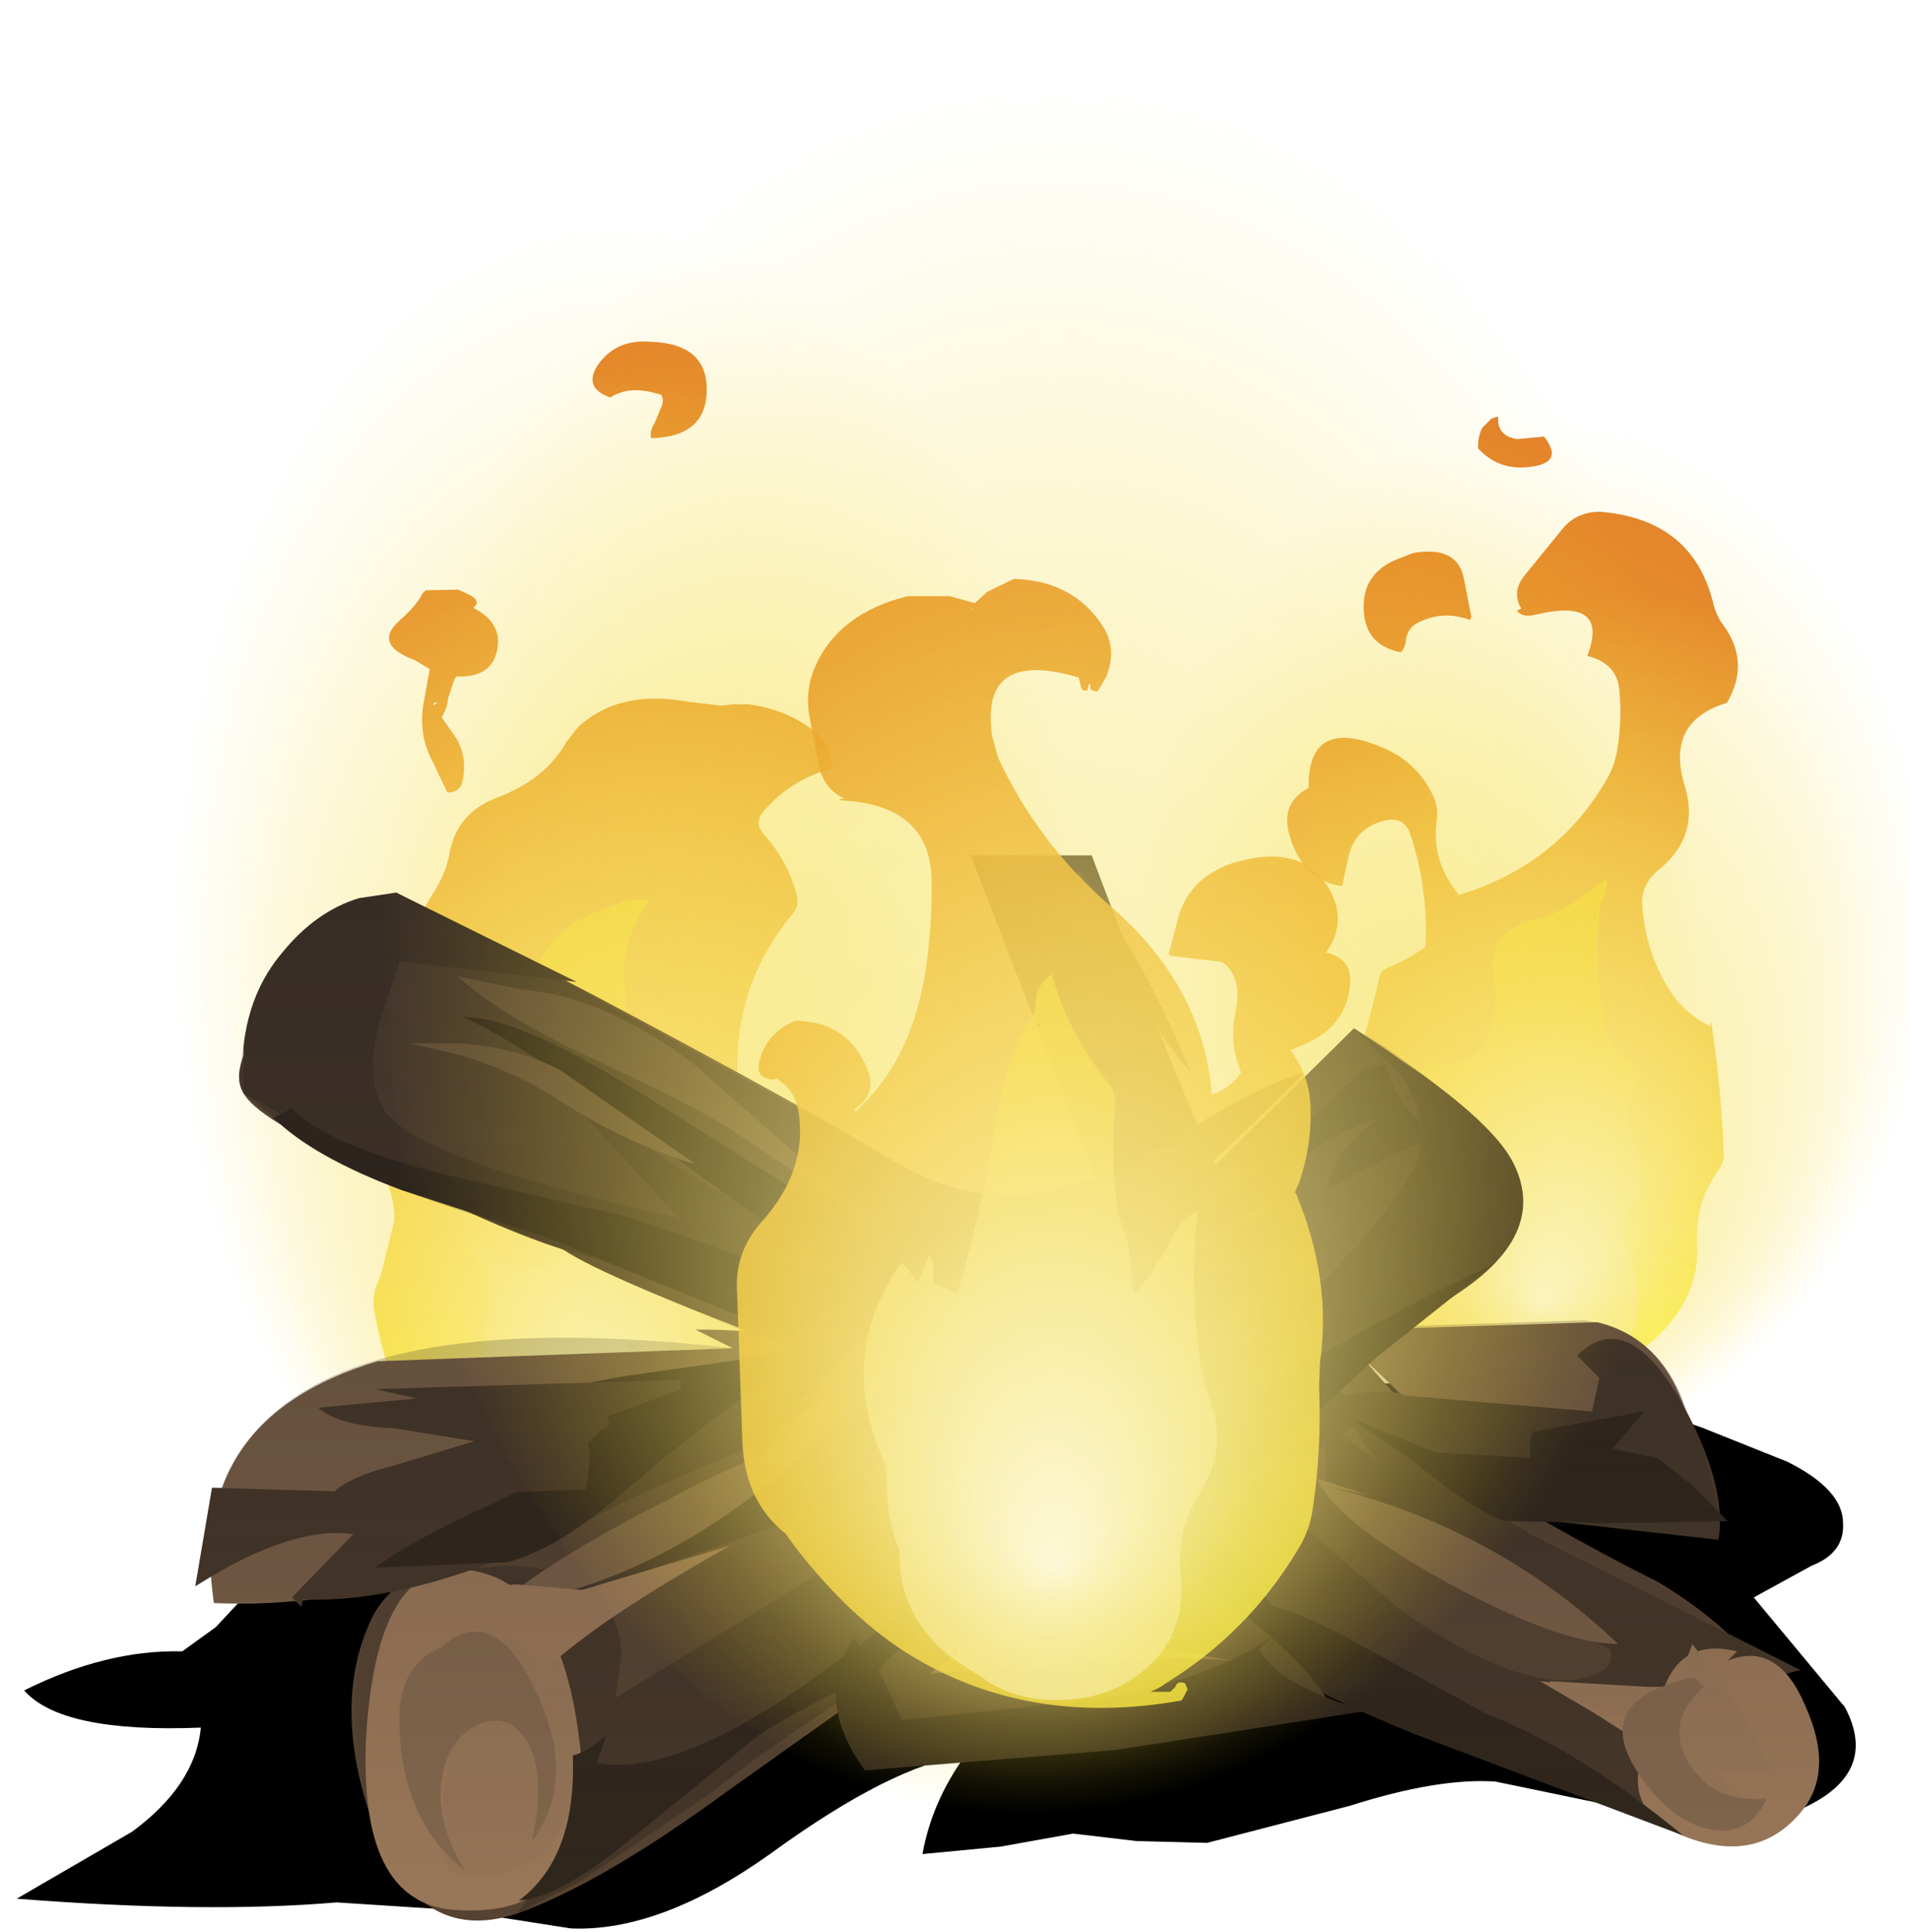 <?xml version="1.0" encoding="UTF-8" standalone="no"?>
<svg xmlns:xlink="http://www.w3.org/1999/xlink" height="51.95px" width="51.35px" xmlns="http://www.w3.org/2000/svg">
  <g transform="matrix(1.0, 0.0, 0.0, 1.0, 0.0, 0.0)">
    <use height="94.5" transform="matrix(0.277, 0.0, 0.0, 0.277, 34.6, 11.197)" width="43.75" xlink:href="#shape0"/>
    <use height="100.3" transform="matrix(0.394, 0.0, 0.0, 0.277, 30.711, 11.184)" width="53.45" xlink:href="#shape1"/>
    <use height="90.5" transform="matrix(-0.365, 0.0, 0.0, 0.365, 23.581, 9.173)" width="41.7" xlink:href="#shape2"/>
    <use height="100.3" transform="matrix(-0.449, 0.0, 0.0, 0.382, 28.77, 5.946)" width="53.45" xlink:href="#shape1"/>
    <use height="14.95" transform="matrix(1.0, 0.0, 0.0, 1.0, 0.45, 36.9)" width="49.45" xlink:href="#sprite0"/>
    <use height="28.65" transform="matrix(1.0, 0.0, 0.0, 1.0, 5.25, 23.0)" width="43.65" xlink:href="#shape4"/>
    <use height="65.3" transform="matrix(0.465, 0.0, 0.0, 0.465, 19.816, 15.565)" width="35.45" xlink:href="#shape5"/>
    <use height="100.3" transform="matrix(0.66, 0.0, 0.0, 0.465, 10.346, 2.202)" width="53.45" xlink:href="#shape1"/>
    <use height="0.0" id="price_tag_pt" transform="matrix(1.0, 0.0, 0.0, 1.0, 25.55, 51.95)" width="0.0" xlink:href="#sprite1"/>
  </g>
  <defs>
    <g id="shape0" transform="matrix(1.0, 0.0, 0.0, 1.0, 23.8, 93.4)">
      <path d="M17.6 -75.15 Q17.9 -74.0 18.55 -73.15 21.2 -69.5 18.9 -65.6 12.9 -63.8 14.8 -57.55 16.3 -52.7 12.35 -49.45 10.45 -47.95 10.7 -45.7 11.05 -41.4 13.25 -37.85 14.7 -35.5 17.3 -34.2 L17.35 -34.65 17.45 -34.15 17.5 -34.1 17.45 -34.1 Q18.35 -28.1 18.6 -21.85 18.65 -21.05 18.05 -20.2 15.8 -17.05 16.0 -13.1 16.2 -9.85 14.5 -7.0 11.7 -2.4 6.35 -0.95 L7.05 -0.75 Q4.55 0.0 2.25 0.25 3.0 0.5 3.55 1.1 L-1.45 0.3 Q-6.8 -0.2 -11.25 -3.6 -13.6 -5.35 -15.05 -7.9 -16.7 -10.75 -17.8 -13.85 -18.0 -14.45 -17.6 -14.5 -17.75 -16.9 -16.0 -19.15 -15.5 -19.8 -16.15 -20.55 -19.25 -24.05 -17.65 -28.8 -15.95 -33.95 -14.8 -39.1 -14.7 -39.6 -14.0 -39.9 -12.05 -40.7 -10.45 -41.85 L-10.35 -42.05 Q-10.1 -47.65 -11.8 -52.75 -12.4 -54.75 -14.6 -54.1 -17.35 -53.3 -17.9 -50.35 L-18.45 -47.8 Q-22.35 -48.35 -23.6 -52.9 -24.4 -55.9 -21.7 -57.35 -21.8 -64.35 -14.5 -61.25 -11.1 -59.8 -9.6 -56.55 -9.1 -55.4 -9.25 -54.3 -9.85 -50.25 -7.1 -46.95 2.45 -49.85 7.25 -58.2 8.0 -59.5 8.25 -61.05 8.75 -63.95 8.45 -66.9 8.2 -69.45 5.35 -70.15 7.55 -75.9 0.3 -74.15 -0.95 -73.85 -1.5 -74.55 L-1.05 -74.75 Q-2.1 -76.45 -0.55 -78.2 L2.95 -82.5 Q4.3 -84.15 6.6 -84.15 15.65 -83.4 17.6 -75.15 M-11.55 -80.15 Q-7.15 -80.9 -6.6 -77.5 L-5.95 -74.15 Q-5.85 -73.9 -6.05 -73.65 -8.7 -74.65 -11.25 -73.3 -12.1 -72.8 -12.25 -71.7 -12.3 -71.0 -12.75 -70.5 -16.25 -71.2 -16.35 -74.7 -16.5 -77.95 -13.45 -79.4 L-11.55 -80.15 M-9.7 -49.45 L-9.7 -49.5 -9.8 -49.7 -9.7 -49.45" fill="url(#gradient0)" fill-rule="evenodd" stroke="none"/>
      <path d="M-4.85 -92.3 L-3.95 -93.2 -3.3 -93.4 Q-3.45 -91.5 -1.45 -91.2 L1.15 -91.45 Q3.35 -88.65 -0.9 -88.45 -3.45 -88.35 -5.25 -90.3 -5.3 -91.4 -4.85 -92.3" fill="url(#gradient1)" fill-rule="evenodd" stroke="none"/>
      <path d="M7.1 -48.5 L7.2 -48.45 7.25 -48.5 Q7.35 -47.45 6.7 -46.25 5.75 -40.4 7.1 -34.45 7.45 -32.8 8.3 -31.5 L9.5 -30.8 10.45 -29.7 10.25 -29.45 10.15 -29.0 Q9.15 -26.7 9.25 -24.3 L9.25 -24.05 9.4 -24.3 10.4 -21.3 Q10.7 -20.25 10.5 -19.25 10.85 -18.05 9.9 -17.05 8.15 -15.1 9.15 -12.8 10.8 -9.05 10.0 -5.2 L9.4 -3.9 Q8.05 -2.2 6.4 -1.2 4.35 1.2 0.05 0.6 L-5.65 -0.5 Q-13.0 -2.35 -11.45 -8.95 -11.2 -9.8 -10.45 -10.3 -3.85 -14.35 -8.8 -20.55 -12.6 -25.35 -10.35 -30.7 -4.45 -29.6 -3.7 -35.4 -3.5 -37.2 -3.75 -39.0 -4.4 -43.6 0.3 -44.6 2.85 -45.2 4.9 -46.8 L7.1 -48.5 M5.9 -44.8 L6.1 -44.75 6.3 -45.55 5.9 -44.8" fill="url(#gradient2)" fill-rule="evenodd" stroke="none"/>
    </g>
    <radialGradient cx="0" cy="0" gradientTransform="matrix(-0.016, -0.085, -0.087, 0.014, 11.7, -5.15)" gradientUnits="userSpaceOnUse" id="gradient0" r="819.2" spreadMethod="pad">
      <stop offset="0.0" stop-color="#fcf43e" stop-opacity="0.82"/>
      <stop offset="1.0" stop-color="#e07518" stop-opacity="0.918"/>
    </radialGradient>
    <radialGradient cx="0" cy="0" gradientTransform="matrix(-0.016, -0.085, -0.087, 0.014, 11.05, -7.15)" gradientUnits="userSpaceOnUse" id="gradient1" r="819.2" spreadMethod="pad">
      <stop offset="0.0" stop-color="#fcf43e" stop-opacity="0.82"/>
      <stop offset="1.0" stop-color="#e07518" stop-opacity="0.918"/>
    </radialGradient>
    <radialGradient cx="0" cy="0" gradientTransform="matrix(-5.0E-4, -0.045, -0.032, 4.0E-4, 0.7, -0.55)" gradientUnits="userSpaceOnUse" id="gradient2" r="819.2" spreadMethod="pad">
      <stop offset="0.0" stop-color="#ffffff" stop-opacity="0.6"/>
      <stop offset="1.0" stop-color="#f4d626" stop-opacity="0.757"/>
    </radialGradient>
    <g id="shape1" transform="matrix(1.0, 0.0, 0.0, 1.0, 26.75, 100.3)">
      <path d="M18.85 -14.7 Q11.0 0.0 -0.05 0.0 -11.1 0.0 -18.95 -14.7 -26.75 -29.35 -26.75 -50.15 -26.75 -70.9 -18.95 -85.6 -11.1 -100.3 -0.05 -100.3 11.0 -100.3 18.85 -85.6 26.7 -70.9 26.7 -50.15 26.7 -29.4 18.85 -14.7" fill="url(#gradient3)" fill-rule="evenodd" stroke="none"/>
    </g>
    <radialGradient cx="0" cy="0" fx="585.6" fy="0" gradientTransform="matrix(0.001, 0.061, 0.033, -0.003, -0.05, -50.15)" gradientUnits="userSpaceOnUse" id="gradient3" r="819.2" spreadMethod="pad">
      <stop offset="0.0" stop-color="#fdf8d7"/>
      <stop offset="0.349" stop-color="#f9ea88" stop-opacity="0.6"/>
      <stop offset="0.659" stop-color="#f6df4b" stop-opacity="0.275"/>
      <stop offset="0.886" stop-color="#f4d92d" stop-opacity="0.075"/>
      <stop offset="1.0" stop-color="#f4d626" stop-opacity="0.0"/>
    </radialGradient>
    <g id="shape2" transform="matrix(1.0, 0.0, 0.0, 1.0, 18.45, 89.3)">
      <path d="M9.6 -55.65 Q12.5 -54.55 13.05 -51.55 13.3 -50.15 14.15 -48.8 17.0 -44.4 16.0 -39.85 L15.95 -39.65 16.25 -39.85 16.45 -40.0 Q16.65 -41.0 17.6 -41.65 L18.9 -42.5 Q24.5 -42.0 22.85 -36.8 21.7 -33.15 19.2 -30.0 17.1 -27.35 17.1 -24.55 L17.95 -21.15 18.15 -20.35 18.2 -20.25 Q18.85 -19.0 18.55 -17.65 17.6 -12.5 15.1 -7.9 11.2 -0.6 2.15 0.7 L2.2 0.7 2.55 1.0 Q-5.25 2.1 -11.45 -2.85 -14.2 -5.0 -15.1 -8.15 -16.2 -12.0 -18.0 -15.3 -18.4 -15.95 -18.45 -16.8 -18.6 -21.45 -16.8 -25.45 -16.25 -26.65 -15.1 -27.5 L-14.4 -27.85 Q-14.4 -28.35 -14.0 -28.65 -13.55 -25.6 -10.9 -27.2 -10.3 -27.55 -9.95 -28.2 -8.2 -31.65 -8.15 -35.75 -8.1 -42.2 -12.3 -47.2 -12.7 -47.7 -12.55 -48.4 -11.95 -50.9 -10.05 -53.05 -9.3 -53.9 -10.25 -54.85 -12.15 -57.0 -15.15 -57.85 L-14.95 -58.9 Q-14.7 -59.9 -13.8 -60.6 -11.7 -62.2 -8.95 -62.55 L-7.8 -62.55 -6.95 -62.45 -4.45 -62.75 Q0.6 -63.65 3.6 -60.85 L4.45 -59.75 Q6.0 -57.0 9.6 -55.65 M15.75 -38.1 L16.15 -38.85 16.1 -38.8 Q13.45 -37.1 12.9 -34.3 12.5 -32.25 14.0 -30.65 17.8 -31.05 19.15 -34.75 19.6 -36.15 18.5 -37.2 L15.6 -37.3 Q15.5 -37.7 15.75 -38.1" fill="url(#gradient4)" fill-rule="evenodd" stroke="none"/>
      <path d="M1.2 -85.15 Q-0.1 -86.0 -2.0 -85.5 L-2.55 -85.35 Q-2.75 -85.0 -2.6 -84.55 L-2.05 -83.25 Q-1.7 -82.7 -1.8 -82.15 -6.0 -82.25 -5.9 -85.9 -5.8 -89.1 -1.85 -89.25 0.8 -89.5 2.15 -87.5 3.2 -85.85 1.2 -85.15" fill="url(#gradient5)" fill-rule="evenodd" stroke="none"/>
      <path d="M15.05 -70.7 Q15.4 -69.9 16.75 -68.7 18.7 -66.95 15.6 -65.8 L14.5 -65.15 15.0 -62.4 Q15.3 -60.15 14.25 -58.25 L13.2 -56.05 Q12.2 -56.05 12.05 -57.05 11.75 -58.7 12.55 -60.05 L13.6 -61.55 13.6 -61.65 Q13.2 -62.3 13.15 -63.0 L12.7 -64.35 12.55 -64.6 Q9.95 -64.5 9.55 -66.5 9.1 -68.55 11.3 -69.65 L11.25 -69.7 Q10.65 -70.2 11.75 -70.7 L12.4 -71.0 14.8 -70.95 15.05 -70.7 M14.15 -62.7 L13.95 -62.65 14.25 -62.45 14.15 -62.7" fill="url(#gradient6)" fill-rule="evenodd" stroke="none"/>
      <path d="M7.7 -38.3 Q7.75 -36.95 6.75 -35.8 5.95 -34.95 6.0 -33.65 6.15 -29.35 4.55 -25.25 3.15 -21.7 7.25 -20.9 8.3 -20.7 9.15 -21.45 10.45 -22.6 11.75 -22.75 11.9 -22.5 11.65 -22.25 L11.1 -21.55 10.05 -20.65 Q10.4 -14.9 11.15 -9.25 11.5 -6.1 9.7 -3.4 6.85 0.85 2.3 0.9 -4.2 2.3 -8.15 -2.6 -9.9 -4.8 -9.55 -7.7 -8.9 -12.8 -9.85 -17.95 L-10.1 -19.45 Q-4.9 -18.45 -1.9 -23.3 1.15 -28.2 0.45 -33.8 -0.1 -38.2 0.15 -42.4 0.3 -45.55 -1.65 -48.0 L-1.5 -48.2 -0.05 -48.1 1.45 -47.55 Q7.5 -45.6 7.7 -38.3 M-1.2 0.15 L-1.3 -0.1 -1.35 0.15 -1.2 0.15" fill="url(#gradient7)" fill-rule="evenodd" stroke="none"/>
    </g>
    <radialGradient cx="0" cy="0" gradientTransform="matrix(-0.016, -0.085, -0.087, 0.014, 11.7, -5.15)" gradientUnits="userSpaceOnUse" id="gradient4" r="819.2" spreadMethod="pad">
      <stop offset="0.0" stop-color="#fcf43e" stop-opacity="0.82"/>
      <stop offset="1.0" stop-color="#e07518" stop-opacity="0.918"/>
    </radialGradient>
    <radialGradient cx="0" cy="0" gradientTransform="matrix(-0.016, -0.085, -0.087, 0.014, 12.5, -18.05)" gradientUnits="userSpaceOnUse" id="gradient5" r="819.2" spreadMethod="pad">
      <stop offset="0.0" stop-color="#fcf43e" stop-opacity="0.82"/>
      <stop offset="1.0" stop-color="#e07518" stop-opacity="0.918"/>
    </radialGradient>
    <radialGradient cx="0" cy="0" gradientTransform="matrix(-0.016, -0.085, -0.087, 0.014, 9.9, -6.3)" gradientUnits="userSpaceOnUse" id="gradient6" r="819.2" spreadMethod="pad">
      <stop offset="0.0" stop-color="#fcf43e" stop-opacity="0.82"/>
      <stop offset="1.0" stop-color="#e07518" stop-opacity="0.918"/>
    </radialGradient>
    <radialGradient cx="0" cy="0" gradientTransform="matrix(-5.0E-4, -0.045, -0.032, 4.0E-4, 0.7, -0.55)" gradientUnits="userSpaceOnUse" id="gradient7" r="819.2" spreadMethod="pad">
      <stop offset="0.0" stop-color="#ffffff" stop-opacity="0.6"/>
      <stop offset="1.0" stop-color="#f4d626" stop-opacity="0.757"/>
    </radialGradient>
    <g id="sprite0" transform="matrix(1.0, 0.0, 0.0, 1.0, 0.0, 0.0)">
      <use height="14.95" transform="matrix(1.0, 0.0, 0.0, 1.0, 0.0, 0.0)" width="49.45" xlink:href="#shape3"/>
    </g>
    <g id="shape3" transform="matrix(1.0, 0.0, 0.0, 1.0, 0.0, 0.0)">
      <path d="M45.35 1.5 L47.6 2.4 Q49.1 3.15 49.1 4.05 49.15 4.85 48.25 5.2 L46.7 6.05 49.15 9.0 Q50.1 10.8 47.95 11.75 L43.85 11.85 39.75 11.0 Q38.2 10.9 35.85 11.65 L32.0 12.65 30.1 12.6 28.4 12.4 26.45 12.75 24.35 12.95 Q24.6 11.55 25.5 10.3 23.55 10.55 20.25 12.95 17.3 15.05 14.9 14.95 L11.7 14.45 8.6 14.25 Q5.1 14.55 0.0 14.15 L3.1 12.35 Q4.8 11.1 4.95 9.55 1.2 9.7 0.2 8.55 2.4 7.45 4.45 7.5 L5.35 6.85 6.75 5.35 Q8.45 3.85 12.45 2.35 16.95 0.7 22.0 0.2 26.15 -0.2 31.85 0.15 L38.75 0.35 Q42.8 0.55 45.35 1.5" fill="#000000" fill-rule="evenodd" stroke="none"/>
    </g>
    <g id="shape4" transform="matrix(1.0, 0.0, 0.0, 1.0, -5.25, -23.0)">
      <path d="M19.7 36.25 L18.7 35.75 Q21.25 35.7 25.4 36.8 L25.4 38.15 Q23.1 38.5 15.75 41.15 9.75 43.3 5.75 43.1 5.0 38.15 10.15 36.6 L19.7 36.25" fill="#785e46" fill-rule="evenodd" stroke="none"/>
      <path d="M36.6 35.75 L42.95 35.55 Q45.65 36.2 45.7 40.65 41.8 41.25 39.6 39.55 37.2 36.85 35.15 35.25 L36.6 35.75" fill="#785e46" fill-rule="evenodd" stroke="none"/>
      <path d="M26.1 43.5 L19.5 48.2 Q16.15 50.65 13.9 51.45 11.2 52.35 10.0 48.95 8.9 45.8 10.0 43.5 10.8 41.9 14.85 40.55 L23.55 37.55 Q27.6 35.9 32.4 31.6 L36.4 27.65 37.3 28.25 Q38.45 29.05 39.65 30.3 40.85 31.5 40.05 33.35 L39.0 34.9 26.1 43.5" fill="#554231" fill-rule="evenodd" stroke="none"/>
      <path d="M26.1 23.0 L29.35 23.0 31.05 27.45 Q32.9 32.1 33.5 32.95 L39.0 39.2 Q40.45 40.45 44.6 42.55 48.05 44.65 48.15 47.15 48.3 49.7 45.35 48.9 L38.05 46.15 Q34.75 45.0 32.45 42.8 29.55 39.9 27.4 38.7 L21.45 36.3 Q16.25 34.35 15.15 33.6 14.4 33.1 10.5 31.6 7.05 30.25 6.55 29.4 5.95 28.45 8.25 26.1 L10.65 24.0 15.95 26.75 Q21.7 29.8 24.0 31.2 26.3 32.6 28.7 31.9 29.9 31.6 30.6 30.95 L26.1 23.0" fill="#554231" fill-rule="evenodd" stroke="none"/>
      <path d="M16.7 44.55 L16.55 45.65 22.6 41.95 Q24.2 40.9 26.4 39.75 28.9 38.45 30.55 37.9 32.25 37.35 34.55 35.4 36.65 33.55 37.8 31.8 38.7 30.4 37.65 28.9 L36.4 27.65 38.25 28.9 Q40.25 30.35 40.7 31.3 41.65 33.25 39.0 34.9 L27.9 42.45 23.45 45.2 Q20.65 46.95 19.2 48.15 L15.65 50.55 13.9 51.45 14.8 50.25 Q15.6 48.8 15.35 47.4 14.9 44.95 13.6 43.3 L12.45 42.2 13.6 42.1 Q14.9 42.1 15.8 42.7 16.7 43.35 16.7 44.55" fill="#453628" fill-rule="evenodd" stroke="none"/>
      <path d="M27.6 35.05 Q27.2 36.3 24.85 38.35 22.65 40.25 21.1 40.95 L17.6 42.15 Q15.6 42.8 15.05 43.3 L15.1 43.2 Q15.95 42.0 18.0 40.95 L21.4 39.3 24.5 37.1 Q26.4 35.65 27.6 35.05" fill="#453628" fill-rule="evenodd" stroke="none"/>
      <path d="M32.45 34.0 L31.75 34.5 Q33.65 34.0 34.3 34.0 33.25 35.1 31.7 35.95 29.9 36.85 28.65 36.7 29.95 35.0 32.45 34.0" fill="#453628" fill-rule="evenodd" stroke="none"/>
      <path d="M37.05 30.1 Q36.35 30.25 35.15 31.0 L33.25 32.0 36.6 28.8 36.45 28.8 37.25 28.6 Q37.55 29.8 38.65 30.55 37.6 30.9 35.65 32.0 35.95 30.8 37.05 30.1" fill="#453628" fill-rule="evenodd" stroke="none"/>
      <path d="M30.9 34.5 Q28.6 35.85 27.4 36.85 L29.0 35.3 28.15 35.65 Q29.55 34.05 30.95 33.5 L28.45 34.3 26.05 35.25 30.15 33.0 Q32.45 31.75 34.05 31.2 L31.35 33.5 34.65 32.15 30.9 34.5" fill="#785e46" fill-rule="evenodd" stroke="none"/>
      <path d="M17.9 40.35 Q19.4 39.55 20.55 39.1 L22.5 37.4 Q23.7 36.25 24.75 35.8 L22.25 38.55 22.15 38.6 Q17.85 42.65 13.4 43.15 14.75 41.95 17.9 40.35" fill="#785e46" fill-rule="evenodd" stroke="none"/>
      <path d="M29.8 40.45 Q29.05 40.45 32.35 38.85 L35.8 37.25 36.9 38.05 33.9 39.95 35.0 41.0 37.55 43.2 Q39.1 44.35 40.6 44.9 42.25 45.45 43.1 44.9 43.85 44.45 42.0 42.5 L39.95 40.65 48.4 44.9 46.75 45.35 Q45.1 46.05 44.8 47.15 44.55 48.1 46.4 47.85 48.25 47.6 48.15 48.15 47.9 49.4 46.25 49.6 38.75 46.65 36.1 44.9 L31.95 42.05 29.8 40.45" fill="#453628" fill-rule="evenodd" stroke="none"/>
      <path d="M35.65 39.95 L35.6 38.25 36.8 39.1 Q38.3 40.05 39.95 40.65 41.65 41.25 42.9 43.0 L43.85 44.65 40.7 42.95 37.45 41.1 35.65 39.95" fill="#453628" fill-rule="evenodd" stroke="none"/>
      <path d="M12.45 42.2 Q15.1 42.4 15.6 47.0 16.05 51.65 12.2 51.35 9.6 51.15 9.85 46.6 10.15 42.0 12.45 42.2" fill="#987658" fill-rule="evenodd" stroke="none"/>
      <path d="M13.15 43.7 L13.4 44.15 14.3 43.55 Q15.5 44.85 15.55 47.1 15.55 49.5 13.95 50.2 11.7 51.15 11.8 49.05 L12.4 45.45 11.75 45.35 Q11.8 44.85 12.3 44.3 L13.15 43.7" fill="#947457" fill-rule="evenodd" stroke="none"/>
      <path d="M12.45 42.7 L13.9 42.6 15.65 42.75 17.65 42.15 19.65 41.55 Q16.15 43.5 14.65 44.9 L13.45 43.85 12.7 42.7 12.45 42.7" fill="#987658" fill-rule="evenodd" stroke="none"/>
      <path d="M7.85 42.95 L9.5 41.25 Q7.85 41.0 5.25 42.65 L5.7 40.0 10.75 40.15 Q11.9 40.05 12.85 39.45 L14.6 38.45 18.65 36.85 23.0 35.8 Q22.4 37.75 20.2 38.9 17.5 40.0 16.25 40.65 11.4 43.15 8.15 43.0 L8.1 43.2 7.85 42.95" fill="#453628" fill-rule="evenodd" stroke="none"/>
      <path d="M42.85 46.05 L41.4 45.2 43.05 45.4 44.75 45.35 Q45.25 44.05 46.7 44.4 L46.45 44.65 Q47.8 44.1 48.55 45.9 49.35 47.7 48.35 48.8 47.2 50.1 45.35 49.4 43.5 48.7 44.25 46.95 L42.85 46.05" fill="#987658" fill-rule="evenodd" stroke="none"/>
      <path d="M45.05 45.4 L45.5 44.2 46.65 45.8 47.65 47.6 46.9 47.65 46.1 47.65 46.7 48.35 44.75 47.9 Q43.75 47.45 44.0 46.2 42.55 46.05 41.65 45.2 L45.05 45.4" fill="#947457" fill-rule="evenodd" stroke="none"/>
      <path d="M36.8 40.2 L35.6 39.95 Q40.2 41.05 43.5 44.2 41.95 44.2 39.0 42.6 35.95 40.95 35.4 39.75 L36.8 40.2" fill="#785e46" fill-rule="evenodd" stroke="none"/>
      <path d="M42.4 36.45 Q43.7 35.15 45.15 37.6 46.45 39.9 46.2 41.4 L40.4 40.75 Q36.6 40.05 36.15 37.5 37.35 37.35 37.8 37.5 L37.5 37.5 42.8 37.95 43.0 37.05 42.4 36.45" fill="#453628" fill-rule="evenodd" stroke="none"/>
      <path d="M9.65 24.15 L10.65 24.0 15.5 26.4 10.75 25.85 10.2 27.5 Q9.75 29.25 10.5 30.05 11.7 31.3 18.25 32.75 L14.85 29.05 17.65 31.0 Q20.8 33.05 22.6 33.5 L26.9 33.75 23.0 35.8 15.15 33.6 Q12.95 32.9 9.55 31.05 L6.55 29.4 6.55 28.15 Q6.7 26.65 7.6 25.6 8.5 24.5 9.65 24.15" fill="#453628" fill-rule="evenodd" stroke="none"/>
      <path d="M30.55 32.05 L29.6 32.05 26.1 23.0 27.5 24.5 29.6 27.3 Q30.55 29.05 30.55 32.05" fill="#453628" fill-rule="evenodd" stroke="none"/>
      <path d="M31.45 30.7 Q33.7 29.25 35.05 28.85 26.3 37.75 21.75 37.55 L21.6 37.75 21.55 37.75 Q21.4 37.75 21.6 37.55 L21.75 37.55 Q23.4 35.35 27.9 32.95 L31.45 30.7" fill="#785e46" fill-rule="evenodd" stroke="none"/>
      <path d="M24.7 34.0 Q23.3 34.85 22.35 35.75 21.05 35.2 21.35 34.25 L22.0 34.5 Q20.8 34.0 20.45 32.8 L21.4 32.8 22.3 32.75 22.1 31.6 23.2 31.75 22.9 31.5 27.15 32.6 24.7 34.0" fill="#453628" fill-rule="evenodd" stroke="none"/>
      <path d="M30.0 29.55 L30.0 29.05 30.1 28.6 31.05 29.5 31.65 30.8 30.8 30.95 Q30.3 31.0 30.55 31.05 L30.3 31.55 Q29.85 30.9 29.55 29.15 L30.0 29.55" fill="#453628" fill-rule="evenodd" stroke="none"/>
      <path d="M16.05 47.4 Q18.2 47.8 22.05 45.0 L27.65 40.9 33.85 37.4 Q37.7 35.1 40.15 34.0 L37.0 36.5 33.95 39.3 30.7 41.35 Q28.45 42.5 27.35 43.1 L23.9 44.8 Q21.65 45.85 20.4 46.65 L17.2 49.25 Q15.05 51.05 13.95 51.1 15.5 49.95 15.4 47.2 15.8 47.1 16.3 46.65 L16.05 47.4" fill="#30261c" fill-rule="evenodd" stroke="none"/>
      <path d="M32.25 39.95 Q32.3 40.95 33.5 42.3 34.75 43.75 34.9 44.6 32.4 43.25 31.25 42.35 29.15 40.75 31.5 39.7 L32.25 39.95" fill="#30261c" fill-rule="evenodd" stroke="none"/>
      <path d="M41.15 39.2 Q41.1 38.75 41.2 38.5 L44.2 37.95 43.35 38.95 44.55 39.2 45.45 39.9 46.45 40.9 43.4 40.95 40.5 40.9 Q39.7 40.7 37.95 39.25 L36.35 38.15 38.6 39.05 41.15 39.2" fill="#30261c" fill-rule="evenodd" stroke="none"/>
      <path d="M7.85 29.8 Q8.8 30.8 12.05 31.6 L16.8 32.7 19.85 33.75 23.0 34.25 Q21.7 33.8 18.0 31.0 14.15 28.1 12.45 27.35 14.0 27.3 17.8 29.75 L23.75 33.5 23.8 32.8 Q25.0 32.65 26.2 32.8 25.75 33.65 23.9 34.4 21.9 35.2 21.3 35.95 L17.95 34.6 14.65 33.25 10.8 32.0 Q8.4 31.1 7.35 30.05 L7.85 29.8" fill="#30261c" fill-rule="evenodd" stroke="none"/>
      <path d="M17.15 36.95 L20.65 36.45 20.85 36.7 20.65 37.0 21.35 36.75 Q19.8 37.5 16.55 40.3 14.95 41.65 13.65 42.0 L10.1 42.15 Q10.9 41.5 13.3 40.4 15.3 39.45 16.3 38.3 15.1 37.85 13.9 37.9 14.95 37.25 17.15 36.95" fill="#30261c" fill-rule="evenodd" stroke="none"/>
      <path d="M11.0 28.05 L12.4 28.05 Q14.05 28.2 15.1 28.8 L18.7 31.3 Q16.95 30.8 15.05 29.6 13.85 28.8 12.3 28.35 L11.0 28.05" fill="#785e46" fill-rule="evenodd" stroke="none"/>
      <path d="M33.2 42.95 Q34.7 43.15 36.7 44.3 L40.0 46.1 Q42.45 47.05 45.25 49.35 L38.1 46.65 Q32.15 44.25 33.7 43.2 L33.2 42.95" fill="#30261c" fill-rule="evenodd" stroke="none"/>
      <path d="M23.85 44.65 Q27.25 41.45 30.75 40.05 31.2 41.65 33.25 43.25 35.4 44.95 35.8 45.95 L31.95 46.25 28.15 47.0 Q26.05 47.3 24.5 47.05 22.1 46.55 23.85 44.65" fill="#453628" fill-rule="evenodd" stroke="none"/>
      <path d="M29.55 41.65 L29.2 42.0 30.4 42.3 29.9 43.2 29.55 43.95 31.75 44.0 30.9 44.25 33.1 44.65 Q31.55 44.5 29.05 44.7 L25.0 45.0 Q26.15 44.05 28.85 42.75 L26.65 42.65 29.55 41.65" fill="#785e46" fill-rule="evenodd" stroke="none"/>
      <path d="M30.0 47.05 L23.25 47.6 Q21.85 45.65 22.95 44.05 L23.7 45.05 24.25 46.25 29.4 45.7 Q32.5 45.2 34.2 44.0 L33.85 44.35 Q34.4 45.35 36.75 46.0 L30.0 47.05" fill="#30261c" fill-rule="evenodd" stroke="none"/>
      <path d="M28.3 24.6 Q28.95 23.9 29.0 23.4 30.7 25.65 32.0 28.8 31.05 27.8 30.25 25.9 L30.55 27.0 28.6 24.6 28.3 24.6" fill="#785e46" fill-rule="evenodd" stroke="none"/>
      <path d="M19.7 30.4 Q18.8 29.8 15.9 28.45 13.45 27.3 12.3 26.25 L14.0 26.6 Q16.3 26.8 18.7 28.65 L23.7 33.05 21.7 31.75 19.7 30.4" fill="#785e46" fill-rule="evenodd" stroke="none"/>
      <path d="M11.2 37.6 L10.1 37.35 18.3 37.1 18.3 37.35 16.3 38.1 Q16.6 38.4 15.8 38.55 15.4 38.65 15.75 38.65 15.95 39.0 15.75 40.05 L8.8 40.3 Q9.2 39.75 10.6 39.4 L12.75 38.75 10.6 38.4 Q9.15 38.35 8.55 37.85 L11.2 37.6" fill="#453628" fill-rule="evenodd" stroke="none"/>
      <path d="M10.75 46.65 Q10.6 44.8 11.85 44.3 13.2 43.1 14.3 45.25 15.6 47.8 14.3 49.5 14.7 47.65 14.15 46.8 13.7 46.05 12.9 46.35 12.1 46.7 11.9 47.7 11.65 48.9 12.5 50.3 10.9 49.05 10.75 46.65" fill="#82664d" fill-rule="evenodd" stroke="none"/>
      <path d="M45.8 45.35 Q44.75 46.3 45.4 47.4 46.05 48.5 47.5 48.35 47.05 49.35 46.05 49.2 45.15 49.05 44.4 48.15 42.4 45.75 45.55 45.1 L45.8 45.35" fill="#82664d" fill-rule="evenodd" stroke="none"/>
      <path d="M26.1 23.0 L29.35 23.0 30.1 25.1 Q31.2 26.8 32.0 28.8 L31.05 27.5 32.2 30.25 Q33.9 29.15 35.05 28.85 L32.6 31.25 32.65 31.35 36.4 27.65 37.15 28.1 Q40.05 30.1 40.7 31.3 41.65 33.25 39.0 34.9 L37.95 35.6 37.9 35.65 42.6 35.5 Q44.7 35.85 45.35 37.95 46.0 39.3 46.15 40.55 L46.45 40.9 46.2 40.9 46.2 41.4 42.65 41.0 41.85 41.05 Q45.55 43.05 46.5 43.95 L48.4 44.9 47.95 45.0 Q48.65 45.7 48.85 46.85 49.0 48.1 48.35 48.8 47.6 49.7 46.35 49.6 L46.15 49.6 44.85 49.15 Q39.6 47.3 36.7 46.0 L30.0 47.1 23.25 47.6 22.55 45.95 18.1 49.25 Q15.75 50.8 13.9 51.45 L11.65 51.25 Q10.5 50.8 10.05 49.0 9.55 47.6 9.55 46.05 9.55 44.5 10.0 43.5 L10.5 42.85 8.1 43.05 8.1 43.15 8.0 43.05 5.75 43.1 5.7 42.4 5.25 42.65 5.7 40.0 6.0 40.0 Q7.8 34.9 19.7 36.25 L18.7 35.75 20.05 35.8 Q16.05 34.2 15.15 33.6 L13.05 32.75 Q9.25 31.6 7.8 30.4 L6.55 29.4 Q6.35 29.05 6.5 28.55 6.6 26.8 7.6 25.6 8.5 24.5 9.65 24.15 L10.65 24.0 15.5 26.4 15.15 26.35 24.0 31.2 Q26.65 32.8 29.45 31.65 L26.1 23.0" fill="url(#gradient8)" fill-rule="evenodd" stroke="none"/>
    </g>
    <linearGradient gradientTransform="matrix(0.0, 0.035, 0.035, 0.0, 27.05, 22.15)" gradientUnits="userSpaceOnUse" id="gradient8" spreadMethod="pad" x1="-819.2" x2="819.2">
      <stop offset="0.0" stop-color="#231f20"/>
      <stop offset="0.09" stop-color="#231f20" stop-opacity="0.796"/>
      <stop offset="1.0" stop-color="#231f20" stop-opacity="0.0"/>
    </linearGradient>
    <g id="shape5" transform="matrix(1.0, 0.0, 0.0, 1.0, 17.4, 64.65)">
      <path d="M3.95 -59.0 L3.45 -58.15 Q2.9 -58.15 3.05 -58.55 L2.95 -58.55 2.9 -58.4 2.85 -58.2 2.6 -58.2 2.5 -58.35 2.35 -58.95 Q-3.4 -60.65 -2.65 -55.55 L-2.3 -54.3 Q-0.05 -49.45 4.05 -45.85 9.55 -41.15 10.05 -34.85 11.05 -35.15 11.65 -36.0 L11.75 -36.1 Q11.0 -37.8 11.45 -39.75 11.8 -41.65 10.65 -42.5 L7.7 -42.85 7.55 -42.95 8.0 -44.65 Q8.55 -47.35 11.35 -48.25 L12.15 -48.45 Q15.6 -49.15 16.95 -46.5 17.85 -44.7 16.65 -43.05 18.1 -42.7 18.05 -41.4 17.95 -38.65 14.95 -37.55 L14.6 -37.4 Q15.7 -35.9 15.75 -34.2 15.85 -32.0 15.15 -29.9 L14.85 -29.15 14.9 -29.15 Q17.0 -24.15 16.3 -19.3 L16.25 -18.0 Q16.4 -14.4 15.9 -11.0 15.75 -9.65 14.95 -8.4 12.1 -3.7 7.4 -0.8 7.0 -0.5 6.5 -0.3 L7.65 -0.3 7.95 -0.6 Q8.0 -0.85 8.3 -0.85 L8.5 -0.8 8.65 -0.45 8.45 -0.05 8.3 0.2 Q-0.65 1.8 -7.6 -2.55 -9.55 -3.8 -11.3 -5.55 -13.2 -7.45 -14.6 -9.45 -17.0 -11.35 -17.1 -14.9 L-17.4 -23.45 Q-17.55 -25.7 -16.0 -27.45 -13.3 -30.45 -13.85 -33.85 -14.05 -35.1 -15.1 -35.75 L-15.15 -35.8 -15.2 -35.7 Q-16.4 -35.7 -16.1 -36.8 -15.7 -38.35 -14.15 -39.05 L-14.0 -39.1 Q-11.2 -39.05 -10.05 -36.7 -9.1 -34.95 -10.65 -33.95 L-10.55 -33.85 Q-8.3 -35.9 -7.25 -38.95 -6.75 -40.45 -6.5 -42.0 -6.1 -44.75 -6.15 -47.35 -6.3 -51.35 -10.8 -51.8 L-11.4 -51.85 Q-11.65 -51.9 -11.25 -51.95 L-11.2 -51.95 Q-12.5 -52.55 -12.75 -54.2 L-13.2 -56.6 Q-13.5 -58.1 -12.9 -59.55 -11.55 -62.65 -7.55 -63.65 L-5.1 -63.65 -3.65 -63.25 -2.95 -63.9 -1.4 -64.65 Q2.15 -64.55 3.85 -61.75 4.55 -60.5 3.95 -59.0 M11.1 -42.45 L11.1 -42.5 11.0 -42.5 11.1 -42.45 M-3.75 -62.95 L-3.8 -62.95 -3.8 -62.85 -3.75 -62.95" fill="url(#gradient9)" fill-rule="evenodd" stroke="none"/>
      <path d="M0.0 -39.0 L-0.05 -38.8 0.1 -38.8 0.0 -39.0 M4.45 -34.0 Q4.2 -31.05 4.6 -28.1 L5.25 -26.0 5.45 -23.85 5.6 -23.35 Q6.9 -24.75 7.8 -26.65 8.3 -27.6 9.25 -28.15 8.75 -24.2 9.3 -19.95 9.45 -18.45 10.0 -17.0 10.95 -14.25 9.3 -11.7 8.0 -9.65 8.25 -7.05 8.65 -2.8 4.95 -0.75 3.7 -0.05 2.25 0.1 -0.65 0.45 -2.75 -0.8 L-5.1 -2.35 Q-8.15 -4.85 -8.0 -8.5 -8.75 -10.1 -8.75 -12.45 -8.75 -13.35 -9.15 -14.2 -11.45 -19.85 -8.05 -24.9 L-7.8 -25.1 -6.95 -23.95 -6.3 -25.55 -6.2 -25.45 -6.05 -25.1 -6.05 -25.0 -6.05 -24.6 -6.05 -24.0 -5.5 -23.7 -4.95 -23.45 -4.9 -23.4 -4.7 -23.45 -4.6 -23.5 Q-3.15 -28.55 -2.35 -33.8 -1.8 -37.1 -0.2 -39.6 L-0.05 -40.75 Q0.25 -41.45 0.8 -41.8 1.7 -38.45 4.1 -35.45 4.55 -34.9 4.45 -34.0 M-4.8 -2.6 L-4.85 -2.55 -4.65 -2.45 -4.8 -2.6" fill="url(#gradient10)" fill-rule="evenodd" stroke="none"/>
    </g>
    <radialGradient cx="0" cy="0" gradientTransform="matrix(-0.016, -0.085, -0.087, 0.014, 11.7, -5.15)" gradientUnits="userSpaceOnUse" id="gradient9" r="819.2" spreadMethod="pad">
      <stop offset="0.0" stop-color="#fcf43e" stop-opacity="0.82"/>
      <stop offset="1.0" stop-color="#e07518" stop-opacity="0.918"/>
    </radialGradient>
    <radialGradient cx="0" cy="0" gradientTransform="matrix(-5.0E-4, -0.045, -0.032, 4.0E-4, 0.7, -0.55)" gradientUnits="userSpaceOnUse" id="gradient10" r="819.2" spreadMethod="pad">
      <stop offset="0.0" stop-color="#ffffff" stop-opacity="0.6"/>
      <stop offset="1.0" stop-color="#f4d626" stop-opacity="0.757"/>
    </radialGradient>
  </defs>
</svg>
